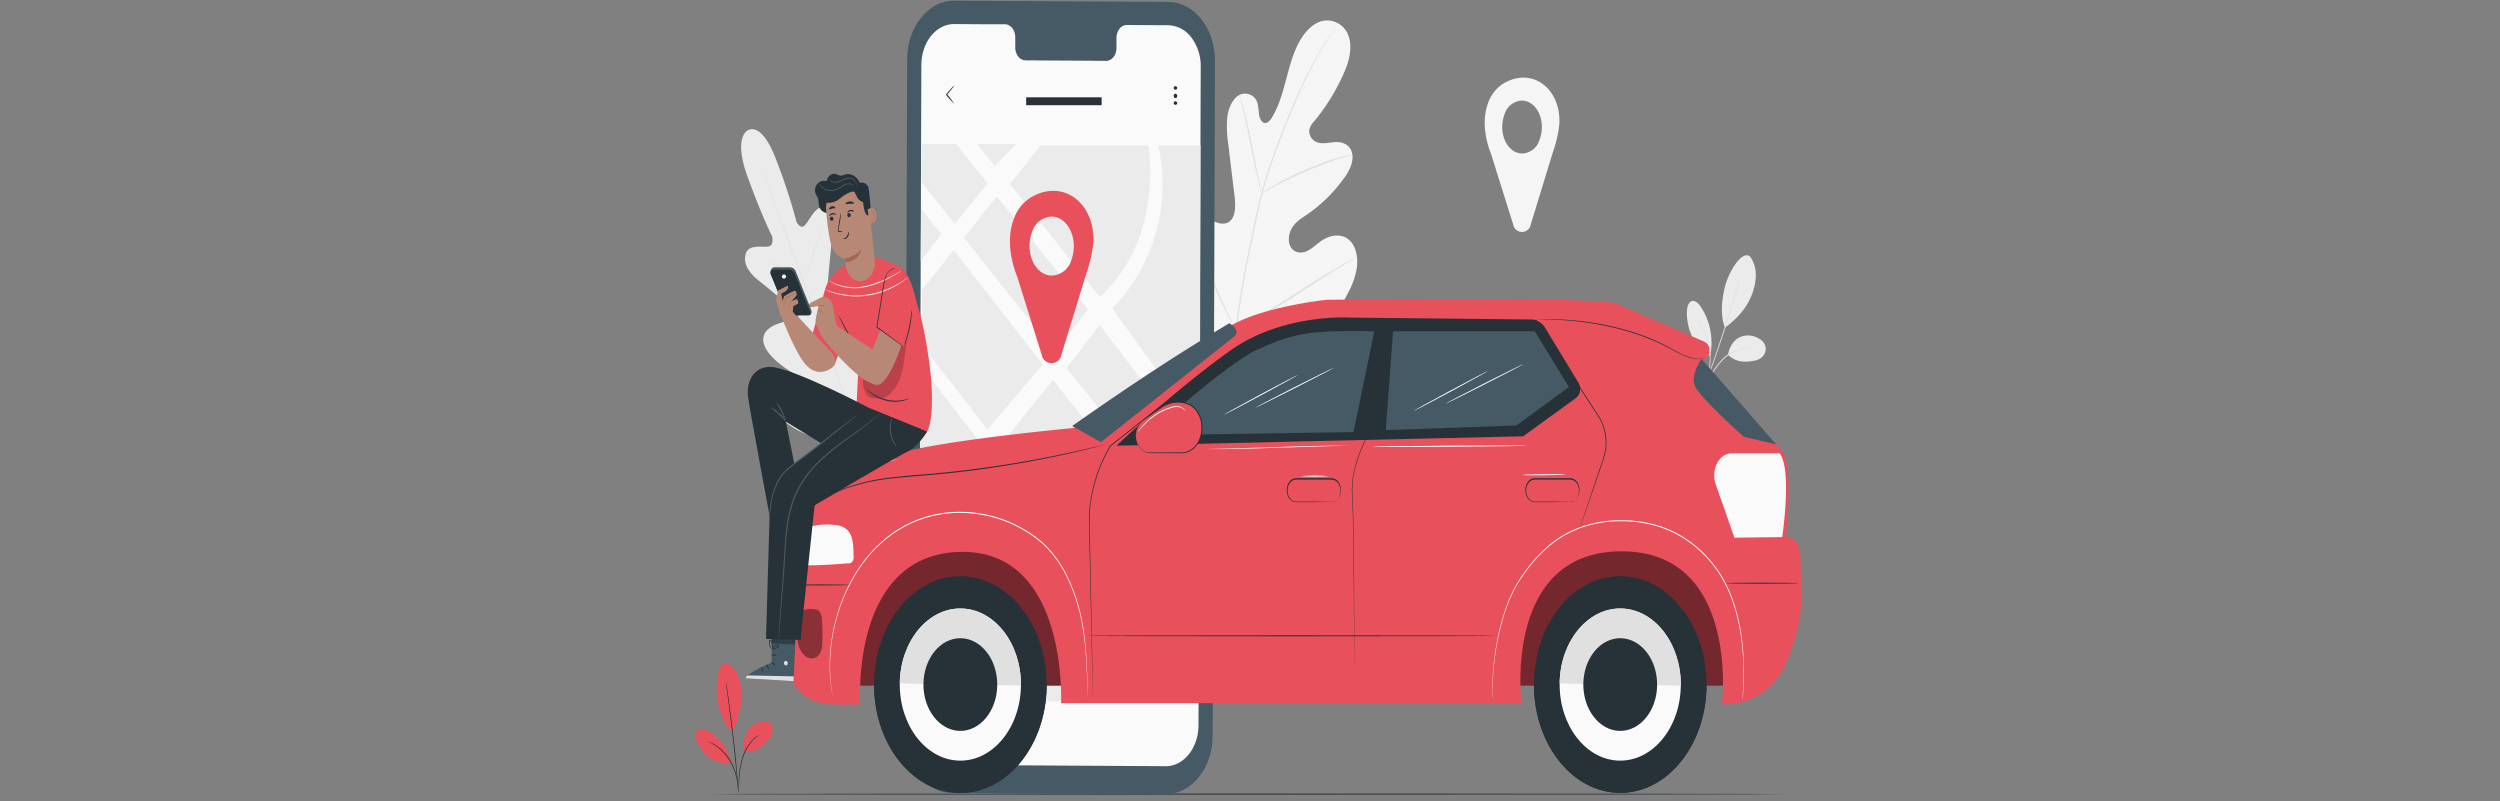 <svg xmlns="http://www.w3.org/2000/svg" xmlns:xlink="http://www.w3.org/1999/xlink" width="1058" height="339" viewBox="0 0 1058 339">
  <rect x="0" y="0" width="1058" height="339" fill="#808080" stroke="none"/>
  <defs>
    <clipPath id="clip-path">
      <rect id="Rectangle_20" data-name="Rectangle 20" width="1058" height="339" transform="translate(0.515 1698.61)" fill="#e9e9e9"/>
    </clipPath>
  </defs>
  <g id="Mask_Group_3" data-name="Mask Group 3" transform="translate(-0.515 -1698.61)" clip-path="url(#clip-path)">
    <g id="Layer_2" data-name="Layer 2" transform="translate(294.973 1698.9)">
      <g id="Background_Complete" data-name="Background Complete" transform="translate(19.183 8.323)">
        <path id="Path_51" data-name="Path 51" d="M800.26,156.321a13.531,13.531,0,0,1,2.376,8.571,24.34,24.34,0,0,1-2.212,8.863c-2.314,5.3-6.662,9.608-10.826,12.651-2.382-6-.915-13.568,0-17.348,1.488-6,7.058-15.625,10.635-12.771" transform="translate(-373.236 -56.347)" fill="#ebebeb"/>
        <path id="Path_52" data-name="Path 52" d="M793.055,212.96c.54-3.5,2.533-6.366,5.222-7.508a8.6,8.6,0,0,1,8.082.857,5.193,5.193,0,0,1,2.56,3.428,4.886,4.886,0,0,1-1.249,4,6.171,6.171,0,0,1-3.3,1.714c-4.1.857-8.116.789-11.318-2.469" transform="translate(-375.369 -71.467)" fill="#ebebeb"/>
        <path id="Path_53" data-name="Path 53" d="M774.282,229.964a7.346,7.346,0,0,1,.505-1.071l1.461-2.854a34.677,34.677,0,0,1,5.761-8.571,15.6,15.6,0,0,1,8.075-4.577,9.108,9.108,0,0,1,2.73-.094,3.422,3.422,0,0,1,.73.129c.164.026.253.069.253.086a14.175,14.175,0,0,0-3.659.18,16.239,16.239,0,0,0-7.9,4.646,35.854,35.854,0,0,0-5.775,8.374c-.648,1.174-1.174,2.134-1.55,2.777A7.044,7.044,0,0,1,774.282,229.964Z" transform="translate(-366.938 -73.909)" fill="#e0e0e0"/>
        <path id="Path_54" data-name="Path 54" d="M789.991,167.88a3.783,3.783,0,0,1-.116.523c-.109.377-.239.857-.4,1.466-.355,1.269-.887,3.1-1.556,5.357-1.365,4.508-3.263,10.705-5.509,17.485s-4.4,12.857-6,17.237c-.8,2.186-1.461,3.951-1.925,5.143-.225.574-.41,1.029-.546,1.389a3.148,3.148,0,0,1-.212.471,3.043,3.043,0,0,1,.143-.506c.13-.369.287-.857.491-1.423.444-1.286,1.065-3.051,1.822-5.22,1.543-4.406,3.652-10.5,5.9-17.279s4.2-12.951,5.6-17.425c.683-2.2,1.256-4,1.659-5.306.191-.591.341-1.071.464-1.44A2.393,2.393,0,0,1,789.991,167.88Z" transform="translate(-366.687 -60.08)" fill="#e0e0e0"/>
        <path id="Path_55" data-name="Path 55" d="M771.316,206.5a27.642,27.642,0,0,0-4.191-20.571c-1-1.389-2.464-2.717-3.864-2.083s-1.863,2.846-1.891,4.723c-.006,8.008,3.822,15.236,9.707,18.325" transform="translate(-361.139 -64.951)" fill="#ebebeb"/>
        <path id="Path_56" data-name="Path 56" d="M769.72,195.017a5.937,5.937,0,0,1,.683.857,10.712,10.712,0,0,1,.682,1.063,16.477,16.477,0,0,1,.846,1.483q.489.915.894,1.894.487,1.117.874,2.3a29.493,29.493,0,0,1,1.358,11.417q-.093,1.262-.307,2.5-.168,1.087-.437,2.143-.21.873-.491,1.714a11.73,11.73,0,0,1-.444,1.26,7.382,7.382,0,0,1-.451,1.029c-.075,0,.56-1.517,1.147-4.088q.241-1.048.389-2.126.2-1.227.273-2.477a30.249,30.249,0,0,0-1.338-11.228q-.367-1.161-.826-2.271-.387-.978-.853-1.9C770.573,196.3,769.665,195.077,769.72,195.017Z" transform="translate(-364.888 -68.447)" fill="#e0e0e0"/>
        <path id="Path_57" data-name="Path 57" d="M37.677,79.093s-6.28,2.571-.191,19.448S47.923,123.92,47.923,123.92s1.044,3.9-1.55,4.346-8.191-1.029-9.5,2.854c-1.365,4.028.881,8.031,5.556,11.7s14.69,12.188,15.591,12.968,1.734,2.571,0,3.257-14.512,1.569-13.8,9.188S59.33,183.344,60.859,184.21s1.9,1.714,1.734,2.82-4.492.857-8.116,1.329-7.775,1.766-7.079,6.1,9.024,13.86,29.953,17.691l9.789.977,5.727-10.088c11.2-22.525,10.8-36.65,8.615-40.122s-5.666-.36-8.28,2.828-5.29,7.457-6.062,6.917-1.072-1.431-.587-3.48,5.188-20.691,1.031-26.279-12.97,6.068-14.5,7.294-2.082-.771-1.973-2.109,1.413-16.465,2.2-23.314-.2-11.58-3.515-12.857c-3.195-1.277-5.932,5.057-7.877,7.251s-3.645-1.329-3.645-1.329a248.224,248.224,0,0,0-8.662-26.425C43.281,74.653,37.554,79.17,37.554,79.17" transform="translate(-34.829 -32.56)" fill="#ebebeb"/>
        <path id="Path_58" data-name="Path 58" d="M94.3,223.026C89.7,210.692,81.8,188.6,74.918,169.662s-13.093-36-17.652-48.41l-5.42-14.614-1.447-4-.375-1.037-.123-.36s.055.111.15.343l.4,1.02,1.522,3.951c1.317,3.428,3.2,8.417,5.5,14.571,4.614,12.334,10.874,29.442,17.748,48.367S89.97,210.529,94.53,222.9" transform="translate(-41.598 -39.535)" fill="#e0e0e0"/>
        <path id="Path_59" data-name="Path 59" d="M52.689,158.066a2.743,2.743,0,0,1,.683.283c.423.2,1.038.514,1.788.909,1.509.789,3.563,1.954,5.809,3.291l5.748,3.428,1.747,1.029a2.986,2.986,0,0,1,.628.411,2.884,2.884,0,0,1-.683-.274c-.43-.206-1.038-.514-1.788-.926-1.5-.814-3.543-2.006-5.789-3.343l-5.768-3.428c-.683-.411-1.276-.746-1.747-1.02a3.079,3.079,0,0,1-.628-.36Z" transform="translate(-42.85 -57.055)" fill="#e0e0e0"/>
        <path id="Path_60" data-name="Path 60" d="M83.727,159.794c-.082,0,1.645-5.468,3.85-12.12s4.1-12,4.137-12-1.645,5.46-3.857,12.111S83.8,159.828,83.727,159.794Z" transform="translate(-56.789 -50.151)" fill="#e0e0e0"/>
        <path id="Path_61" data-name="Path 61" d="M100.966,205.151a4.18,4.18,0,0,1,.43-.737l1.236-1.928c1.038-1.629,2.471-3.883,3.98-6.446s2.812-4.937,3.748-6.668l1.106-2.04a3.37,3.37,0,0,1,.437-.729,5.37,5.37,0,0,1-.334.806c-.239.506-.587,1.234-1.031,2.117-.887,1.766-2.164,4.174-3.679,6.745s-2.976,4.8-4.1,6.386c-.546.8-.99,1.431-1.311,1.851a3.91,3.91,0,0,1-.485.643Z" transform="translate(-64.533 -65.853)" fill="#e0e0e0"/>
        <path id="Path_62" data-name="Path 62" d="M70.408,208.31a2.187,2.187,0,0,1,.683.051l1.809.291c1.529.257,3.631.643,5.946,1.089s4.423.857,5.939,1.209l1.788.4a2.714,2.714,0,0,1,.683.206,2.187,2.187,0,0,1-.683-.051l-1.809-.291c-1.522-.257-3.632-.643-5.946-1.089s-4.417-.857-5.939-1.209l-1.788-.4a2.715,2.715,0,0,1-.683-.206Z" transform="translate(-50.808 -72.543)" fill="#e0e0e0"/>
        <path id="Path_63" data-name="Path 63" d="M80.83,248.1a3.537,3.537,0,0,1,.853.077l2.321.36c1.952.317,4.649.789,7.632,1.329s5.666,1.046,7.618,1.431l2.3.48a3.954,3.954,0,0,1,.84.223,3.052,3.052,0,0,1-.853-.077l-2.321-.36c-1.952-.317-4.655-.78-7.632-1.32s-5.666-1.046-7.618-1.44l-2.3-.471a4.052,4.052,0,0,1-.84-.231Z" transform="translate(-55.489 -84.812)" fill="#e0e0e0"/>
        <path id="Path_64" data-name="Path 64" d="M119.082,242.651a5.929,5.929,0,0,1,.519-.951l1.495-2.511c1.263-2.126,3-5.066,4.84-8.383s3.454-6.368,4.608-8.571l1.365-2.631a8.251,8.251,0,0,1,.526-.943,6.238,6.238,0,0,1-.423,1.02c-.294.651-.73,1.569-1.29,2.7-1.106,2.263-2.683,5.34-4.533,8.665s-3.611,6.24-4.922,8.323c-.683,1.046-1.195,1.877-1.57,2.443a6.263,6.263,0,0,1-.614.84Z" transform="translate(-72.669 -75.736)" fill="#e0e0e0"/>
        <path id="Path_65" data-name="Path 65" d="M386.74,159.979c-17.489-11.048-24.069-36.256-26.117-59.621-.341-3.9-1.154-7.928-.075-11.605s4.239-6.617,7.195-5.486c2.451.943,3.836,4.114,5.461,6.651a19.073,19.073,0,0,0,8.253,7.38c2.116.926,4.642,1.269,6.43-.437,2.451-2.323,2.232-7.011,1.768-10.868q-1.338-10.774-2.608-21.556a45.553,45.553,0,0,1-.4-11.631c.532-3.831,2.253-7.628,5.058-9.188a5.422,5.422,0,0,1,7.72,3.566,44.005,44.005,0,0,1,.642,4.791c.266,1.586,1.072,3.257,2.335,3.48s2.382-1.089,3.167-2.383c2.73-4.474,4.3-9.883,5.741-15.24s2.8-10.825,5.188-15.6,5.987-8.863,10.348-9.951a9.608,9.608,0,0,1,11.188,6.668c1.734,5.22-.15,11.22-2.389,16.131a87.441,87.441,0,0,1-12.287,19.714,7.66,7.66,0,0,0-2.048,3.66,5.1,5.1,0,0,0,3.986,5.374c2.4.549,4.853-.206,7.29-.283s5.188.771,6.423,3.428c1.713,3.711-.437,8.331-2.73,11.5a63.745,63.745,0,0,1-15.946,15.771c-2.143,1.449-4.416,2.794-6.014,5.143s-2.294,6-.881,8.511,4.348,2.88,6.649,1.9,4.239-2.983,6.376-4.466c3.993-2.768,9.488-3.428,12.724.7,2.123,2.691,2.765,6.857,2.28,10.611a32.564,32.564,0,0,1-3.563,10.388c-5.618,11.2-13.366,20.8-22.676,26.853s-18.253,8.845-28.506,6.137" transform="translate(-180.876 -12.032)" fill="#f5f5f5"/>
        <path id="Path_66" data-name="Path 66" d="M414.161,145.635q2.438-19.835,6.669-39.222l2.164-10.174c.717-3.334,1.427-6.643,2.28-9.823q2.473-9.154,5.741-17.922c2.048-5.6,4.144-10.808,6.144-15.66s3.939-9.334,5.836-13.32a144.117,144.117,0,0,1,10.089-18c1.317-1.988,2.382-3.5,3.113-4.508l.812-1.063a3.485,3.485,0,0,1,.294-.369,2.211,2.211,0,0,1-.253.42l-.8,1.183c-.683,1.046-1.734,2.571-3.024,4.594a153.412,153.412,0,0,0-9.871,18.008c-1.877,3.986-3.782,8.468-5.768,13.328s-4.055,10.08-6.082,15.668q-3.236,8.73-5.686,17.871c-.894,3.163-1.577,6.437-2.3,9.788L421.362,106.6q-4.209,19.313-6.676,39.127" transform="translate(-205.197 -13.125)" fill="#e0e0e0"/>
        <path id="Path_67" data-name="Path 67" d="M426.941,99.351a10.776,10.776,0,0,1-.485-1.594c-.28-1.037-.683-2.571-1.092-4.44-.874-3.763-1.946-9.017-3.106-14.811s-2.294-11.014-3.208-14.751c-.457-1.869-.84-3.377-1.113-4.414a9.563,9.563,0,0,1-.369-1.646,8.358,8.358,0,0,1,.573,1.551c.341,1.011.785,2.494,1.29,4.354,1.024,3.711,2.212,8.931,3.379,14.734s2.15,10.894,2.963,14.88c.369,1.783.683,3.291.922,4.491a9.223,9.223,0,0,1,.246,1.646Z" transform="translate(-206.728 -26.11)" fill="#e0e0e0"/>
        <path id="Path_68" data-name="Path 68" d="M473.04,94.175a7.869,7.869,0,0,1-1.55.523c-1,.291-2.457.711-4.232,1.3-3.563,1.149-8.444,2.957-13.755,5.237s-10.048,4.628-13.434,6.446c-1.7.857-3.058,1.654-4,2.177a7.963,7.963,0,0,1-1.488.763,8.111,8.111,0,0,1,1.365-1.011c.915-.609,2.253-1.449,3.932-2.4a134.317,134.317,0,0,1,13.413-6.66A121.58,121.58,0,0,1,467.136,95.5c1.8-.531,3.263-.857,4.28-1.089a6.462,6.462,0,0,1,1.625-.24Z" transform="translate(-214.369 -37.357)" fill="#e0e0e0"/>
        <path id="Path_69" data-name="Path 69" d="M392.682,175.508a3.326,3.326,0,0,1-.341-.557l-.881-1.714c-.764-1.457-1.816-3.6-3.1-6.274-2.56-5.34-5.911-12.857-9.522-21.205s-6.908-15.9-9.379-21.3c-1.2-2.623-2.2-4.783-2.935-6.386-.321-.694-.58-1.269-.792-1.714a3.287,3.287,0,0,1-.246-.634,4.83,4.83,0,0,1,.341.557l.881,1.714c.765,1.457,1.823,3.6,3.1,6.266,2.567,5.34,5.918,12.857,9.557,21.214s6.9,15.9,9.372,21.3l2.935,6.386.8,1.714A2.807,2.807,0,0,1,392.682,175.508Z" transform="translate(-183.337 -44.001)" fill="#e0e0e0"/>
        <path id="Path_70" data-name="Path 70" d="M464.907,157.644a4.507,4.507,0,0,1-.485.369l-1.454.917-5.359,3.308c-4.526,2.794-10.744,6.745-17.6,11.143s-13.12,8.263-17.693,10.937c-2.287,1.346-4.143,2.4-5.461,3.1l-1.495.8a1.782,1.782,0,0,1-.539.231,2.26,2.26,0,0,1,.491-.369l1.454-.917,5.359-3.308c4.526-2.794,10.737-6.745,17.6-11.143s13.113-8.263,17.686-10.937c2.287-1.346,4.143-2.4,5.461-3.1l1.5-.8A1.789,1.789,0,0,1,464.907,157.644Z" transform="translate(-205.492 -56.925)" fill="#e0e0e0"/>
        <path id="Path_71" data-name="Path 71" d="M637.71,65.356c0-13.98-11.7-22.842-23.632-15.831a15.539,15.539,0,0,0-6.273,7.551c-3,7.3-1.679,15.642,1.044,22.559l9.284,29.553a3.771,3.771,0,0,0,7.454,0l9.092-29.742C637.847,70.4,637.71,65.356,637.71,65.356ZM626.488,77.528c-8.021,5.854-16.144-4.971-11.748-15.651a7.864,7.864,0,0,1,2.546-3.428c8.021-5.854,16.151,4.971,11.748,15.651A7.865,7.865,0,0,1,626.488,77.528Z" transform="translate(-291.398 -22.835)" fill="#f5f5f5"/>
      </g>
      <g id="Floor" transform="translate(4.905 335.561)">
        <path id="Path_72" data-name="Path 72" d="M466.26,485.349c0,.12-102.392.223-228.675.223s-228.675-.1-228.675-.223,102.392-.223,228.675-.223S466.26,485.221,466.26,485.349Z" transform="translate(-8.909 -485.127)" fill="#263238"/>
      </g>
      <g id="Device" transform="translate(88.491)">
        <path id="Path_73" data-name="Path 73" d="M271.049,335.784l-90.733-.531c-10.9-.085-19.7-11.225-19.673-24.916l.962-285.625C161.67,11.01,170.551-.043,181.463,0L272.2.523c10.906.085,19.7,11.23,19.673,24.925l-.962,285.625c-.064,13.7-8.946,24.753-19.857,24.711Z" transform="translate(-160.643 0)" fill="#455a64"/>
        <path id="Path_74" data-name="Path 74" d="M276.98,14.8l-17.591-.1a4.006,4.006,0,0,0-3.065,1.674,6.3,6.3,0,0,0-1.222,3.906v4c.046,3.03-1.874,5.532-4.287,5.588l-34.288-.206a4.024,4.024,0,0,1-3.058-1.707,6.324,6.324,0,0,1-1.2-3.925v-4c.061-3.028-1.841-5.547-4.253-5.631h-6.191L186.438,14.3c-7.648-.047-13.878,7.7-13.912,17.305L171.585,310.4c-.03,9.593,6.135,17.4,13.775,17.451l90.555.523c7.646.043,13.871-7.705,13.9-17.305l.942-278.786a19.9,19.9,0,0,0-4-12.33A12.629,12.629,0,0,0,276.98,14.8Z" transform="translate(-165.557 -4.408)" fill="#fafafa"/>
        <path id="Path_75" data-name="Path 75" d="M173.084,87.645h14.84l13.243,16.628-13.761,17.288-14.164-17.777Z" transform="translate(-166.231 -27.021)" fill="#ebebeb"/>
        <path id="Path_76" data-name="Path 76" d="M223.492,96.979l-7.434-9.334h16.731Z" transform="translate(-185.531 -27.021)" fill="#ebebeb"/>
        <path id="Path_77" data-name="Path 77" d="M241.361,104.866l13.031-16.354h45.53s6.969,39.085-20.478,64.172Z" transform="translate(-196.896 -27.288)" fill="#ebebeb"/>
        <path id="Path_78" data-name="Path 78" d="M219.873,119.7l-13.939,17.511,38.574,48.436,13.939-18.094Z" transform="translate(-180.985 -36.904)" fill="#ebebeb"/>
        <path id="Path_79" data-name="Path 79" d="M172.787,149.487l8.731-11.383-8.567-10.757Z" transform="translate(-166.097 -39.261)" fill="#ebebeb"/>
        <path id="Path_80" data-name="Path 80" d="M187.186,152.6l-13.42,16.851v23.416l27.707,35.6,23.475-27.428Z" transform="translate(-166.537 -47.047)" fill="#ebebeb"/>
        <path id="Path_81" data-name="Path 81" d="M319.948,157.559S348.7,131.091,339.4,88.475H357.28l-.218,120.3Z" transform="translate(-232.192 -27.277)" fill="#ebebeb"/>
        <path id="Path_82" data-name="Path 82" d="M298.835,198.425l-13.9,18.231,42.629,53.518L340.6,252.826Z" transform="translate(-216.464 -61.175)" fill="#ebebeb"/>
        <path id="Path_83" data-name="Path 83" d="M256.575,231.993l-21.844,27.239,43.694,54.487,21.81-26.476Z" transform="translate(-193.918 -71.524)" fill="#ebebeb"/>
        <path id="Path_84" data-name="Path 84" d="M253.6,409.923,287,366.441l31.776,40.67Z" transform="translate(-202.395 -112.974)" fill="#ebebeb"/>
        <path id="Path_85" data-name="Path 85" d="M323.69,339.048,358.5,295.772c0,1.92-.3,89.757-.3,89.757Z" transform="translate(-233.872 -91.187)" fill="#ebebeb"/>
        <path id="Path_86" data-name="Path 86" d="M239.273,323.182l19.734,24.779L220.05,398.454l-18.007-27.119Z" transform="translate(-179.237 -99.638)" fill="#ebebeb"/>
        <path id="Path_87" data-name="Path 87" d="M172.836,344.02c1.864-.24,49.585-56.347,49.585-56.347l-49.585-64.515Z" transform="translate(-166.119 -68.8)" fill="#ebebeb"/>
        <path id="Path_88" data-name="Path 88" d="M171.585,410.67l11.488-12.78,15.912,23.6h-27.4v-9.025" transform="translate(-165.557 -122.67)" fill="#ebebeb"/>
        <path id="Path_89" data-name="Path 89" d="M195.791,59.643a32.272,32.272,0,0,1-3.413-3.728h0v-.326h0l.041-.051.082-.1.171-.2L193,54.86l.621-.72,1.072-1.2a4.961,4.961,0,0,1,1.051-1.02,6.188,6.188,0,0,1-.805,1.209L193.914,54.4l-.608.737-.328.386-.164.2-.082.1-.048.051h0v-.326h0a34.261,34.261,0,0,1,3.106,4.1Z" transform="translate(-174.896 -16.007)" fill="#263238"/>
        <path id="Path_90" data-name="Path 90" d="M368.647,53.218a.756.756,0,1,1-.737-.926.848.848,0,0,1,.737.926Z" transform="translate(-253.401 -16.122)" fill="#263238"/>
        <path id="Path_91" data-name="Path 91" d="M368.429,57.178a1.11,1.11,0,0,1,0,1.322.643.643,0,0,1-1.053,0,1.11,1.11,0,0,1,0-1.322A.647.647,0,0,1,368.429,57.178Z" transform="translate(-253.395 -17.545)" fill="#263238"/>
        <path id="Path_92" data-name="Path 92" d="M368.647,62.462a.756.756,0,1,1-.737-.926.848.848,0,0,1,.737.926Z" transform="translate(-253.401 -18.972)" fill="#263238"/>
        <rect id="Rectangle_21" data-name="Rectangle 21" width="31.933" height="3.343" transform="translate(51.326 40.893)" fill="#263238"/>
        <path id="Path_93" data-name="Path 93" d="M276.688,136.769c0-15.617-13.072-25.516-26.4-17.682a17.3,17.3,0,0,0-7.01,8.434c-3.358,8.151-1.877,17.468,1.167,25.2l10.369,33.008a4.214,4.214,0,0,0,8.328-.051l10.164-33.17C276.831,142.4,276.688,136.769,276.688,136.769Zm-12.519,13.594c-8.963,6.54-18.041-5.554-13.127-17.485a8.9,8.9,0,0,1,2.84-3.788c8.963-6.54,18.041,5.554,13.127,17.485a8.9,8.9,0,0,1-2.84,3.788Z" transform="translate(-196.897 -35.869)" fill="#e8505b"/>
      </g>
      <g id="Car" transform="translate(37.338 126.443)">
        <rect id="Rectangle_22" data-name="Rectangle 22" width="378.727" height="69.778" transform="translate(23.733 93.656)" fill="#e8505b"/>
        <g id="Group_4" data-name="Group 4" transform="translate(23.733 93.656)" opacity="0.5">
          <rect id="Rectangle_23" data-name="Rectangle 23" width="378.727" height="69.778"/>
        </g>
        <path id="Path_193" data-name="Path 193" d="M37.193,0C57.385-.341,73.474,19.89,73.129,45.192S56.134,91.286,35.942,91.631-.34,71.745.005,46.443,17,.35,37.193,0Z" transform="translate(35.06 119.707) rotate(-3.85)" fill="#263238"/>
        <path id="Path_94" data-name="Path 94" d="M136.972,417.283v.12c-.29,25.325,15.825,46.151,35.994,46.516s36.755-19.87,37.045-45.2v-.12Z" transform="translate(-98.857 -255.092)" fill="#263238"/>
        <path id="Path_95" data-name="Path 95" d="M156.713,403.6c-.21,17.779,11.1,32.405,25.259,32.666s25.806-13.941,26.013-31.72-11.105-32.4-25.265-32.66S156.922,385.831,156.713,403.6Z" transform="translate(-107.724 -241.097)" fill="#fafafa"/>
        <path id="Path_96" data-name="Path 96" d="M182.723,371.867c-14.155-.258-25.8,13.939-26.008,31.713l51.271.926c.2-17.771-11.111-32.38-25.263-32.639Z" transform="translate(-107.726 -241.089)" fill="#e0e0e0"/>
        <path id="Path_97" data-name="Path 97" d="M174.9,409.386c-.124,10.83,6.769,19.735,15.394,19.89s15.717-8.5,15.839-19.331-6.771-19.734-15.4-19.887S175.028,398.558,174.9,409.386Z" transform="translate(-115.895 -246.698)" fill="#263238"/>
        <path id="Path_194" data-name="Path 194" d="M37.095,0C57.281-.295,73.4,19.98,73.106,45.288S56.2,91.354,36.015,91.652-.294,71.675,0,46.367,16.908.3,37.095,0Z" transform="translate(314.745 119.297) rotate(-3.32)" fill="#263238"/>
        <path id="Path_98" data-name="Path 98" d="M643.908,417.283v.12c-.29,25.325,15.825,46.151,35.994,46.516s36.755-19.87,37.045-45.2v-.12Z" transform="translate(-326.536 -255.092)" fill="#263238"/>
        <path id="Path_99" data-name="Path 99" d="M663.648,403.6c-.21,17.779,11.1,32.405,25.259,32.666s25.807-13.941,26.013-31.72-11.105-32.4-25.265-32.66S663.858,385.831,663.648,403.6Z" transform="translate(-335.403 -241.097)" fill="#fafafa"/>
        <path id="Path_100" data-name="Path 100" d="M689.658,371.867c-14.155-.258-25.8,13.939-26.007,31.713l51.271.926c.2-17.771-11.111-32.38-25.264-32.639Z" transform="translate(-335.405 -241.089)" fill="#e0e0e0"/>
        <path id="Path_101" data-name="Path 101" d="M681.84,409.386c-.124,10.83,6.769,19.735,15.394,19.89s15.717-8.5,15.839-19.331-6.771-19.734-15.4-19.887S681.967,398.56,681.84,409.386Z" transform="translate(-343.574 -246.698)" fill="#263238"/>
        <path id="Path_102" data-name="Path 102" d="M190.278,237.209s-53.776,4.98-73.722,10.594c-14.035,3.977-41.121,10.774-40.793,32.176l2.15,15.334s-10.055,5.768-10.055,20.468-2.451,37.516,21,38.425c3.864.154,11.208,0,11.208,0s-4.505-62.715,41.387-64.549c46.677-1.869,43.578,63.975,43.578,63.975H379.873s-8-64.138,42.254-64.241,42.609,64.661,42.609,64.661,18.485,2.006,27.093-17.5,6.362-33.428,6.362-33.428l-.287-12.334c-.112-4.184-2.778-7.55-6.109-7.714h0s3.358-31.053-1.8-36.427-33.393-37.79-33.393-37.79l1.365-1.063a4.4,4.4,0,0,0,1.452-3.836,3.892,3.892,0,0,0-2.135-3.295c-10.724-4.628-31.926-13.782-36.909-15.977a7.656,7.656,0,0,0-2.314-.609c-2.976-.291-11.4-.96-26.854-1.166-18.84-.249-93.613,0-93.613,0s-25.734,2.657-40.069,10.585C242.463,201.836,190.278,237.209,190.278,237.209Z" transform="translate(-67.785 -182.801)" fill="#e8505b"/>
        <g id="Group_5" data-name="Group 5" transform="translate(5.513 130.979)" opacity="0.4">
          <path id="Path_103" data-name="Path 103" d="M85.992,372.464c-1.952-.5-4.942-.549-6.43,1.114C78.456,374.812,78.2,376.8,78,378.644a26.993,26.993,0,0,0,.137,7.6,9.451,9.451,0,0,0,3.413,6.06,4.028,4.028,0,0,0,5.611-.857c1.27-1.714,1.413-4.286,1.365-6.583a66.729,66.729,0,0,0-.321-9.36,5.216,5.216,0,0,0-.683-1.886,2.034,2.034,0,0,0-1.556-1.174" transform="translate(-77.793 -372.159)"/>
        </g>
        <path id="Path_104" data-name="Path 104" d="M84.417,337.759c5.707,0,11.243-.394,16.942-.857a1.824,1.824,0,0,0,1.884-.811,3.072,3.072,0,0,0,.444-2.437c0-3.84-.123-8.2-2.444-10.705a8.056,8.056,0,0,0-5.222-2.229,27.33,27.33,0,0,0-13.755,1.714Z" transform="translate(-74.289 -225.247)" fill="#fafafa"/>
        <path id="Path_105" data-name="Path 105" d="M212.211,391.725a5.8,5.8,0,0,0-.048-.609c-.048-.4-.055-1.02-.1-1.8-.068-1.594-.171-3.926-.3-6.917s-.294-6.677-.635-10.928a106.543,106.543,0,0,0-2.048-14.254,74.7,74.7,0,0,0-5.461-16.079A48.562,48.562,0,0,0,193,326.259a53.476,53.476,0,0,0-34.677-13.071A48.848,48.848,0,0,0,123.9,326.8a59.168,59.168,0,0,0-11.181,14.314,74.9,74.9,0,0,0-6.539,15.428,76,76,0,0,0-2.765,14.031,73.831,73.831,0,0,0-.334,10.92,67.466,67.466,0,0,0,.683,6.857c.109.771.2,1.363.253,1.774s.075.609.075.609-.041-.206-.109-.6-.164-1-.287-1.766a61.955,61.955,0,0,1-.737-6.857,72.553,72.553,0,0,1,.273-10.963,76.682,76.682,0,0,1,2.73-14.108,75.321,75.321,0,0,1,6.539-15.557,59.261,59.261,0,0,1,11.222-14.434,49.025,49.025,0,0,1,34.629-13.714,53.491,53.491,0,0,1,34.861,13.191,48.757,48.757,0,0,1,10.669,15.025,74.833,74.833,0,0,1,5.461,16.182,106.2,106.2,0,0,1,1.966,14.314c.328,4.286.464,7.937.573,10.945s.184,5.323.239,6.917c0,.789.041,1.38.055,1.8S212.211,391.725,212.211,391.725Z" transform="translate(-83.541 -222.857)" fill="#fff"/>
        <path id="Path_106" data-name="Path 106" d="M303.728,356.428v-.514l-.041-1.526c0-1.346-.082-3.334-.15-5.923-.116-5.194-.287-12.805-.505-22.474s-.471-21.428-.765-34.885q-.1-5.057-.225-10.423a44.324,44.324,0,0,1,.191-5.443c.1-.909.2-1.834.307-2.76s.3-1.834.457-2.76a64.97,64.97,0,0,1,8.034-21.428h0L344.774,221.6l9.106-7.208a69.5,69.5,0,0,1,9.645-6.754,87.93,87.93,0,0,1,10.492-5.314c1.788-.789,3.625-1.44,5.461-2.126a49.591,49.591,0,0,1,5.6-1.714,102.8,102.8,0,0,1,21.748-3.429,162.5,162.5,0,0,1,21.052.094h.2l-.041.249c-3.236,18.145-6.28,35.245-9.072,50.93h0a63.055,63.055,0,0,0-4.062,10.937,36.764,36.764,0,0,0-1.365,11.323c.232,3.763.314,7.44.389,11.014s.109,7.046.164,10.405c.157,13.457.2,25.2.225,34.868s0,17.262,0,22.456v0c0-5.194-.061-12.788-.1-22.456s-.123-21.428-.3-34.859q-.1-5.04-.178-10.405c-.082-3.574-.171-7.243-.41-11a37.359,37.359,0,0,1,1.365-11.468,62.89,62.89,0,0,1,4.1-11.023v.06c2.778-15.685,5.816-32.793,9.031-50.938l.157.266a163.427,163.427,0,0,0-21.011-.077,103.251,103.251,0,0,0-21.687,3.428c-1.884.48-3.734,1.14-5.584,1.714a52.719,52.719,0,0,0-5.461,2.117,88.344,88.344,0,0,0-10.437,5.228,69.2,69.2,0,0,0-9.714,6.814l-9.12,7.2L311.21,248.611h.034A58.778,58.778,0,0,0,306.3,258.9a65.353,65.353,0,0,0-3.031,10.9c-1.536,7.345-.758,14.571-.751,21.308.266,13.457.5,25.2.683,34.876s.328,17.279.423,22.482c.048,2.571.082,4.577.1,5.923v2.04Z" transform="translate(-172.99 -186.489)" fill="#263238"/>
        <path id="Path_107" data-name="Path 107" d="M530.071,196.76h1.256l3.625-.111,13.441-.334,45.319-1.037h.089l.055.077,6.348,9.763,18.13,27.916,2.048,3.18a20.471,20.471,0,0,1,3.058,10.843,21.675,21.675,0,0,1-1.1,7l-2.048,6c-2.642,7.714-4.778,13.885-6.266,18.205-.744,2.126-1.324,3.788-1.72,4.937l-.457,1.277c-.1.291-.164.429-.164.429s.041-.154.13-.446.246-.737.423-1.294c.389-1.157.942-2.828,1.659-4.971,1.461-4.286,3.563-10.568,6.144-18.257,1.174-3.883,3.242-7.954,3.1-12.925a21.262,21.262,0,0,0-1.365-7.294,19.1,19.1,0,0,0-1.665-3.334l-2.048-3.171c-5.584-8.571-11.714-18-18.151-27.891l-6.335-9.694.136.077-45.312.857-13.447.206h-4.881Z" transform="translate(-275.41 -186.647)" fill="#263238"/>
        <path id="Path_108" data-name="Path 108" d="M473.041,302.281a2.134,2.134,0,0,0,.539-.1,3.385,3.385,0,0,0,1.44-.711,4.671,4.671,0,0,0,1.454-2.391,6.384,6.384,0,0,0,.191-1.886,5.7,5.7,0,0,0-.423-2.04,3.627,3.627,0,0,0-3.147-2.4H457.949c-1.814,0-3.338,1.714-3.543,3.977a6.081,6.081,0,0,0,.437,3.026,4.028,4.028,0,0,0,1.741,1.954,4.5,4.5,0,0,0,2.273.343H465.1l5.809.069h1.577a2.8,2.8,0,0,1,.553.043,2.141,2.141,0,0,1-.553,0l-1.577.043-5.809.069h-7.427a3.921,3.921,0,0,1-3.133-2.469,6.707,6.707,0,0,1-.485-3.283c.222-2.489,1.9-4.374,3.891-4.38H473.1a3.9,3.9,0,0,1,3.359,2.623,6.031,6.031,0,0,1,.43,2.186,6.773,6.773,0,0,1-.225,1.971,4.7,4.7,0,0,1-1.57,2.451,3.26,3.26,0,0,1-1.5.66A1.868,1.868,0,0,1,473.041,302.281Z" transform="translate(-241.255 -216.511)" fill="#263238"/>
        <path id="Path_109" data-name="Path 109" d="M656.348,302.281a2.133,2.133,0,0,0,.539-.1,3.385,3.385,0,0,0,1.44-.711,4.672,4.672,0,0,0,1.454-2.391,6.383,6.383,0,0,0,.191-1.886,5.7,5.7,0,0,0-.423-2.04,3.627,3.627,0,0,0-3.147-2.4H641.256c-1.814,0-3.338,1.714-3.543,3.977a6.081,6.081,0,0,0,.437,3.026,4.029,4.029,0,0,0,1.741,1.954,4.5,4.5,0,0,0,2.273.343h6.246l5.809.069H655.8a2.8,2.8,0,0,1,.553.043,2.139,2.139,0,0,1-.553,0l-1.577.043-5.809.069h-7.427a3.921,3.921,0,0,1-3.133-2.469,6.707,6.707,0,0,1-.485-3.283c.222-2.489,1.9-4.374,3.891-4.38H656.41a3.9,3.9,0,0,1,3.358,2.623,6.027,6.027,0,0,1,.43,2.186,6.762,6.762,0,0,1-.225,1.971,4.7,4.7,0,0,1-1.57,2.451,3.26,3.26,0,0,1-1.5.66A1.869,1.869,0,0,1,656.348,302.281Z" transform="translate(-323.584 -216.511)" fill="#263238"/>
        <path id="Path_110" data-name="Path 110" d="M810.048,276.888H789.843c-2.768,0-5.307,1.928-6.594,5.005h0a11.553,11.553,0,0,0-.225,8.134l7.925,22.594,20.226-.249S815.482,283.727,810.048,276.888Z" transform="translate(-388.735 -211.808)" fill="#fafafa"/>
        <path id="Path_111" data-name="Path 111" d="M323.195,248.066l104.255-2.409,67.852-1.569,22.376-16.217a4.456,4.456,0,0,0,1.667-2.918,5.258,5.258,0,0,0-.636-3.5l-13.932-22.979a7.341,7.341,0,0,0-6.1-3.831l-75.893-.78s-28.574-2.083-51.087,13.714C347.994,224.306,323.195,248.066,323.195,248.066Z" transform="translate(-182.497 -186.183)" fill="#263238"/>
        <path id="Path_112" data-name="Path 112" d="M355.684,197.334s5.222,2.991,1.823,5.768-56.22,44.57-56.22,44.57l-12.144-6.84C310.652,225.739,332.373,211.125,355.684,197.334Z" transform="translate(-167.203 -187.281)" fill="#455a64"/>
        <path id="Path_113" data-name="Path 113" d="M210.92,271.646s-.109.043-.328.1l-.962.257-3.707.969c-3.222.806-7.891,1.928-13.652,3.18a453.315,453.315,0,0,1-45.523,7.363c-4.471.489-8.833.857-13.052,1.234s-8.287.669-12.151,1.114a86,86,0,0,0-20.28,4.363,51.658,51.658,0,0,0-12.785,6.694c-1.454.96-2.485,1.9-3.222,2.469l-.833.669-.287.214a3.125,3.125,0,0,1,.266-.257l.812-.694a37.933,37.933,0,0,1,3.195-2.571,50.715,50.715,0,0,1,12.785-6.857,85.279,85.279,0,0,1,20.315-4.466c3.87-.454,7.946-.789,12.157-1.14s8.58-.754,13.045-1.243c17.857-1.937,33.933-4.808,45.517-7.225,5.8-1.209,10.464-2.288,13.7-3.043l3.713-.857.969-.223A2.346,2.346,0,0,1,210.92,271.646Z" transform="translate(-75.13 -210.192)" fill="#263238"/>
        <path id="Path_114" data-name="Path 114" d="M821.95,356.292c0,.12-6.949.223-15.516.223s-15.522-.1-15.522-.223,6.949-.223,15.522-.223S821.95,356.172,821.95,356.292Z" transform="translate(-392.561 -236.22)" fill="#263238"/>
        <path id="Path_115" data-name="Path 115" d="M473.643,388.485c0,.12-39.223.223-87.6.223s-87.606-.1-87.606-.223,39.216-.223,87.606-.223S473.643,388.357,473.643,388.485Z" transform="translate(-171.377 -246.145)" fill="#263238"/>
        <path id="Path_116" data-name="Path 116" d="M97.733,357.358c0,.12-5.55.223-12.389.223s-12.383-.1-12.383-.223,5.543-.223,12.383-.223S97.733,357.238,97.733,357.358Z" transform="translate(-70.11 -236.548)" fill="#263238"/>
        <path id="Path_117" data-name="Path 117" d="M769.945,219.181s-4.655,6.548-2.826,11.348,20.745,21.608,20.745,21.608l13.727,3.24Z" transform="translate(-381.684 -194.017)" fill="#455a64"/>
        <path id="Path_118" data-name="Path 118" d="M533.156,202.254l-3.085,41.853,55.237-1.98,22.26-16.242-14.41-23.631Z" transform="translate(-275.41 -188.798)" fill="#455a64"/>
        <path id="Path_119" data-name="Path 119" d="M346.962,246.2s33.325-30.222,46.472-36.222c12.69-5.8,19.3-7.251,31.223-7.714,11.393-.4,18.335,0,18.335,0l-8.819,42.607Z" transform="translate(-193.171 -188.745)" fill="#455a64"/>
        <path id="Path_120" data-name="Path 120" d="M338.089,259.758h0a7.805,7.805,0,0,1,2.976-6.386l7.659-5.4a12.323,12.323,0,0,1,7.147-2.348h0a11.915,11.915,0,0,1,4.546.909c3.264,1.419,5.486,5.23,5.577,9.565h0a12.222,12.222,0,0,1-2.35,7.752,7.713,7.713,0,0,1-6.08,3.244H343.912c-3.221-.009-5.826-3.293-5.823-7.337Z" transform="translate(-189.186 -202.169)" fill="#e8505b"/>
        <path id="Path_121" data-name="Path 121" d="M338.089,259.647a7.243,7.243,0,0,0,.089.934,8.658,8.658,0,0,0,.683,2.511,6.934,6.934,0,0,0,2.348,2.9,4.98,4.98,0,0,0,1.966.78c.724.1,1.529,0,2.355.051l11.68-.043a7.26,7.26,0,0,0,3.249-.669,9.635,9.635,0,0,0,4.84-6,13.193,13.193,0,0,0,.505-4.534,11.2,11.2,0,0,0-3.447-7.714,7.945,7.945,0,0,0-3.161-1.671,11.409,11.409,0,0,0-3.3-.489,11.919,11.919,0,0,0-5.993,1.611c-.881.489-1.686,1.114-2.485,1.654l-2.28,1.594-3.925,2.734a6.682,6.682,0,0,0-2.328,2.914,8.791,8.791,0,0,0-.683,2.511c-.068.609-.061.926-.082.926a5.684,5.684,0,0,1,0-.934,8.344,8.344,0,0,1,.628-2.571,6.921,6.921,0,0,1,2.369-3.043l3.9-2.786,2.266-1.62c.792-.549,1.6-1.183,2.5-1.714a12.229,12.229,0,0,1,6.144-1.714,11.644,11.644,0,0,1,3.413.489,8.327,8.327,0,0,1,3.29,1.714,11.711,11.711,0,0,1,3.6,8,13.645,13.645,0,0,1-.532,4.731,9.963,9.963,0,0,1-5.051,6.257,7.377,7.377,0,0,1-3.365.686l-11.68-.051a18,18,0,0,1-2.382-.086,5.131,5.131,0,0,1-2.048-.857,7.188,7.188,0,0,1-2.375-3.043,8.557,8.557,0,0,1-.621-2.571A6.987,6.987,0,0,1,338.089,259.647Z" transform="translate(-189.186 -202.058)" fill="#263238"/>
        <path id="Path_122" data-name="Path 122" d="M717.911,393.71v-.6c0-.394.048-.986.089-1.714s.109-1.714.15-2.828.068-2.409.109-3.866,0-3.068,0-4.843-.1-3.694-.294-5.743a91.567,91.567,0,0,0-2-13.834,72.105,72.105,0,0,0-2.171-7.671,56.548,56.548,0,0,0-3.3-7.791,49.9,49.9,0,0,0-10.676-13.988,47.259,47.259,0,0,0-15.3-9.471,51.648,51.648,0,0,0-18.2-3.043,48.444,48.444,0,0,0-18.157,3.317,45.476,45.476,0,0,0-8.068,4.208,46.835,46.835,0,0,0-7.017,5.751,68.78,68.78,0,0,0-10.813,13.92,59.79,59.79,0,0,0-3.591,7.577q-1.4,3.679-2.471,7.534a109.845,109.845,0,0,0-3.939,24.051c-.109,2.906-.1,5.143-.041,6.694.034.754.062,1.337.082,1.714a4.543,4.543,0,0,1,0,.6,4.736,4.736,0,0,0-.054-.591c-.055-.386-.061-.986-.116-1.714q-.135-3.353,0-6.711a108.329,108.329,0,0,1,3.843-24.145q1.073-3.871,2.478-7.577a58.279,58.279,0,0,1,3.6-7.645A69.1,69.1,0,0,1,632.9,331.269a47.8,47.8,0,0,1,7.065-5.811,45.984,45.984,0,0,1,8.13-4.226,48.714,48.714,0,0,1,18.267-3.343,51.921,51.921,0,0,1,18.3,3.068,47.422,47.422,0,0,1,15.4,9.565,51.56,51.56,0,0,1,6.034,6.643,46.315,46.315,0,0,1,4.689,7.474,56.049,56.049,0,0,1,3.3,7.851,72.95,72.95,0,0,1,2.171,7.714,91.22,91.22,0,0,1,1.925,13.851c.184,2.066.184,3.994.266,5.768s0,3.428,0,4.851-.1,2.743-.137,3.866-.136,2.066-.184,2.828-.1,1.329-.13,1.714A4.555,4.555,0,0,1,717.911,393.71Z" transform="translate(-312.237 -224.448)" fill="#fff"/>
        <path id="Path_123" data-name="Path 123" d="M452.808,272.261h-.621l-1.775.043-6.553.154c-5.522.129-13.161.386-21.6.669s-16.076.5-21.6.549h-8.328l1.775-.051,6.546-.146c5.529-.129,13.168-.386,21.6-.677s16.076-.489,21.6-.54h8.792C452.76,272.244,452.808,272.253,452.808,272.261Z" transform="translate(-213.267 -210.378)" fill="#fff"/>
        <path id="Path_124" data-name="Path 124" d="M476.442,290.79a80.336,80.336,0,0,1-11.959,0,80.352,80.352,0,0,1,11.959,0Z" transform="translate(-245.953 -216.016)" fill="#fff"/>
        <path id="Path_125" data-name="Path 125" d="M463.034,224.582c.034.12-7.386,4-16.581,8.674s-16.676,8.365-16.717,8.254,7.386-3.994,16.587-8.674S463,224.471,463.034,224.582Z" transform="translate(-230.347 -195.681)" fill="#fff"/>
        <path id="Path_126" data-name="Path 126" d="M437.015,228.82c.041.111-7.031,4.02-15.782,8.734s-15.891,8.434-15.932,8.323,7.031-4.028,15.789-8.734S436.981,228.709,437.015,228.82Z" transform="translate(-219.373 -196.988)" fill="#fff"/>
        <path id="Path_127" data-name="Path 127" d="M608.913,222.24c.041.12-7.386,3.994-16.581,8.674s-16.676,8.365-16.71,8.254,7.386-3.994,16.581-8.674S608.878,222.129,608.913,222.24Z" transform="translate(-295.868 -194.959)" fill="#fff"/>
        <path id="Path_128" data-name="Path 128" d="M582.894,226.478c.034.111-7.031,4.02-15.789,8.734s-15.891,8.434-15.932,8.323,7.031-4.028,15.789-8.734S582.853,226.367,582.894,226.478Z" transform="translate(-284.888 -196.266)" fill="#fff"/>
        <path id="Path_129" data-name="Path 129" d="M584.922,272.21c0,.129-14.765.334-32.977.471s-32.977.146-32.977,0,14.758-.334,32.977-.471S584.922,272.09,584.922,272.21Z" transform="translate(-270.424 -210.336)" fill="#fff"/>
        <path id="Path_130" data-name="Path 130" d="M653.29,289.8c0,.129-4.137.274-9.249.334s-9.249,0-9.249-.12,4.137-.266,9.249-.326S653.29,289.681,653.29,289.8Z" transform="translate(-322.443 -215.747)" fill="#fff"/>
        <path id="Path_131" data-name="Path 131" d="M125.2,280.7a1.234,1.234,0,0,1-.4.094l-1.154.189c-.505.077-1.119.171-1.829.317s-1.522.274-2.41.5c-1.782.386-3.884.977-6.2,1.714a58.2,58.2,0,0,0-7.379,3.06,71.443,71.443,0,0,0-7.072,4.063,64.233,64.233,0,0,0-5.461,4c-.771.591-1.44,1.191-2.048,1.714s-1.106.951-1.515,1.329l-.949.857a1.392,1.392,0,0,1-.348.266,2.1,2.1,0,0,1,.307-.343l.908-.909c.4-.4.887-.857,1.481-1.4s1.249-1.14,2.014-1.714a67.19,67.19,0,0,1,5.461-4.106,59.927,59.927,0,0,1,14.526-7.148,54.5,54.5,0,0,1,6.239-1.663c.894-.206,1.707-.317,2.423-.437s1.365-.189,1.843-.24l1.16-.1a1.157,1.157,0,0,1,.4-.043Z" transform="translate(-77.061 -212.983)" fill="#fff"/>
        <path id="Path_132" data-name="Path 132" d="M359.824,250.435a9.939,9.939,0,0,0-.683-.8,4.041,4.041,0,0,0-2.253-1.149,7.952,7.952,0,0,0-3.638.5,23.8,23.8,0,0,0-4.3,1.834,27.932,27.932,0,0,0-6.99,5.46c-1.625,1.714-2.485,2.974-2.532,2.914a5.315,5.315,0,0,1,.573-.917,27.034,27.034,0,0,1,1.8-2.237,26.158,26.158,0,0,1,7.01-5.631,23.21,23.21,0,0,1,4.362-1.826,7.793,7.793,0,0,1,3.754-.4,4.094,4.094,0,0,1,2.307,1.32,3.592,3.592,0,0,1,.457.66C359.8,250.332,359.838,250.426,359.824,250.435Z" transform="translate(-189.787 -202.934)" fill="#fff"/>
        <path id="Path_133" data-name="Path 133" d="M716.394,211.385a8.993,8.993,0,0,1-2.908.369,14,14,0,0,1-3.413-.531,25.641,25.641,0,0,1-4.341-1.714c-1.577-.746-3.263-1.714-5.079-2.666l-2.833-1.44c-.976-.489-2-.909-3.044-1.38a99.069,99.069,0,0,0-13.912-4.766,129.192,129.192,0,0,0-26-4.063c-1.679-.111-3.195-.12-4.526-.163h-3.413l-2.157.06h-.758a.725.725,0,0,1,.191,0h.56l2.164-.146,3.413-.077c1.365,0,2.853,0,4.533.094a122.689,122.689,0,0,1,26.069,3.943,98.734,98.734,0,0,1,13.946,4.808c1.044.489,2.048.917,3.051,1.414l2.833,1.457c1.816.994,3.488,1.954,5.051,2.717a27.628,27.628,0,0,0,4.294,1.714,15.132,15.132,0,0,0,3.372.6,11.41,11.41,0,0,0,2.15-.1l.56-.086a.481.481,0,0,1,.2-.043Z" transform="translate(-326.584 -186.521)" fill="#263238"/>
      </g>
      <g id="Character" transform="translate(21.188 73.262)">
        <path id="Path_134" data-name="Path 134" d="M138.763,200.555c-2.73-18.754-4.56-21.634-6.109-28.088s-3.993-10.645-7.045-12.12c-2.048-.994-12.328-5.648-15.912-4.106a41.913,41.913,0,0,0-9.918,6.257,16.649,16.649,0,0,0-5.174,8.305L89.144,190.15l9.6,12.043,4.819-12.857,5.229,15.385-.771,15.557,29.994,10.131C140.723,224.931,140.313,211.2,138.763,200.555Z" transform="translate(-61.228 -121.336)" fill="#e8505b"/>
        <g id="Group_6" data-name="Group 6" transform="translate(49.504 58.734)" opacity="0.2">
          <path id="Path_135" data-name="Path 135" d="M148.555,190.829c-1.324,9.763-1.536,11.143-2.86,20.871-.457,3.351-1.782,8.571-3.686,11-1.406,1.791-2.785,3.523-4.737,4.106a9.139,9.139,0,0,1-6.294-.351c-1.713-.951-3.167-5.143-2.464-7.285,2.546.677,3.331,1.714,5.522,0a22.484,22.484,0,0,0,5.666-7.431c4.382-10.637,5.584-11.014,8.874-20.905" transform="translate(-128.332 -190.829)"/>
        </g>
        <path id="Path_136" data-name="Path 136" d="M118.419,210.279a26.012,26.012,0,0,1-1.324-2.571l-3.085-6.334c-1.215-2.391-2.307-4.56-3.167-6.266a25.132,25.132,0,0,1-1.276-2.631,2.629,2.629,0,0,1,.43.634c.259.42.621,1.046,1.051,1.826.874,1.551,2.048,3.737,3.263,6.206s2.273,4.74,3,6.4c.369.857.683,1.517.846,1.989A5.2,5.2,0,0,1,118.419,210.279Z" transform="translate(-70.4 -132.603)" fill="#263238"/>
        <path id="Path_137" data-name="Path 137" d="M148.964,241.669a2.637,2.637,0,0,1-.683.334,6.116,6.116,0,0,1-.853.3,11.46,11.46,0,0,1-1.147.3,15.213,15.213,0,0,1-3.031.343,16.1,16.1,0,0,1-7.318-1.714,17.521,17.521,0,0,1-2.73-1.671,11.372,11.372,0,0,1-.983-.789,8.491,8.491,0,0,1-.683-.651,3.317,3.317,0,0,1-.56-.626c.02-.026.881.763,2.382,1.791a19.761,19.761,0,0,0,2.73,1.56,19.415,19.415,0,0,0,3.543,1.217,17.768,17.768,0,0,0,3.659.429,17.056,17.056,0,0,0,3-.24C147.919,241.995,148.93,241.592,148.964,241.669Z" transform="translate(-80.015 -146.482)" fill="#263238"/>
        <path id="Path_138" data-name="Path 138" d="M117.158,195.124c-.048.343-3.277,8.4-3.277,8.4L98.673,193.461l-1.55-8.228c-.529-2.754-2.733-4.452-4.928-3.8l-4.485,2.306a1.461,1.461,0,0,0-.737,1.089c-.061.42,0,.857.594.763,1.113-.1,3.413-.42,3.413-.42l-1.058,4.688a6.137,6.137,0,0,0,.3,3.677l.683,1.629,1.495,3.008h0s14.779,19.062,23.079,20.305c4.99.746,10.642-16.817,10.642-16.817Z" transform="translate(-60.244 -129.155)" fill="#b78876"/>
        <path id="Path_139" data-name="Path 139" d="M94.064,186.977a1.819,1.819,0,0,1,.369-.411,1.77,1.77,0,0,1,1.154-.446,1.247,1.247,0,0,1,1.017.857c.143.386.048.651,0,.634s0-.249-.164-.54a1.134,1.134,0,0,0-.894-.634,1.883,1.883,0,0,0-1.058.334C94.248,186.9,94.084,187.012,94.064,186.977Z" transform="translate(-63.437 -130.643)" fill="#aa6550"/>
        <path id="Path_140" data-name="Path 140" d="M95.758,190.947s-.1-.154-.246-.377a1.842,1.842,0,0,0-.683-.66,1.459,1.459,0,0,0-.874-.129c-.232.043-.369.111-.389.069s.109-.163.355-.257a1.265,1.265,0,0,1,.99.051,1.663,1.663,0,0,1,.751.814C95.771,190.741,95.785,190.938,95.758,190.947Z" transform="translate(-63.213 -131.69)" fill="#aa6550"/>
        <path id="Path_141" data-name="Path 141" d="M144.119,164.515l-4.1,24.5,10.922,8.263,4.191-15.06S153.4,163.915,144.119,164.515Z" transform="translate(-84.079 -123.978)" fill="#e8505b"/>
        <path id="Path_142" data-name="Path 142" d="M133.112,165.154a1.288,1.288,0,0,1-.273.214l-.833.549c-.724.471-1.782,1.114-3.12,1.86a39.318,39.318,0,0,1-10.847,4.286,21.707,21.707,0,0,1-11.318-.471,16.98,16.98,0,0,1-3.256-1.466,7.2,7.2,0,0,1-.84-.531,1.45,1.45,0,0,1-.273-.223,10.578,10.578,0,0,1,1.167.591,18.973,18.973,0,0,0,3.263,1.32,22.551,22.551,0,0,0,11.222.351,42.606,42.606,0,0,0,10.785-4.148c1.365-.7,2.41-1.3,3.154-1.714A7.147,7.147,0,0,1,133.112,165.154Z" transform="translate(-67.16 -124.179)" fill="#ebebeb"/>
        <path id="Path_143" data-name="Path 143" d="M134.545,169.057a2.785,2.785,0,0,1-.3.283c-.2.171-.546.437-.908.729a16.209,16.209,0,0,1-1.474,1.071c-.587.394-1.242.857-2.007,1.286l-1.195.694c-.416.231-.867.429-1.324.66-.908.48-1.911.857-2.969,1.294a33.263,33.263,0,0,1-14.232,2.117,29.915,29.915,0,0,1-3.126-.394c-.491-.086-.962-.146-1.413-.257l-1.283-.317a22.568,22.568,0,0,1-2.2-.66,14.421,14.421,0,0,1-1.611-.617l-1.017-.437a1.157,1.157,0,0,1-.341-.189,2.022,2.022,0,0,1,.369.1l1.031.36c.444.171,1,.36,1.638.54s1.365.429,2.2.591l1.283.291c.444.094.915.146,1.365.231.969.18,2.048.24,3.106.343a34.686,34.686,0,0,0,14.13-2.1c1.044-.42,2.048-.789,2.956-1.243.457-.223.9-.411,1.317-.643l1.195-.651c.771-.394,1.433-.857,2.048-1.217a15.658,15.658,0,0,0,1.495-1.011l.935-.651a1.786,1.786,0,0,1,.335-.206Z" transform="translate(-65.719 -125.382)" fill="#ebebeb"/>
        <path id="Path_144" data-name="Path 144" d="M150.406,197.075a4.97,4.97,0,0,1-.887-.566l-2.4-1.714-8.191-5.94-.1-.077v-.146c.294-1.834.608-3.8.935-5.828.5-3.043.969-5.948,1.365-8.571.225-1.32.41-2.571.614-3.754a15.831,15.831,0,0,1,.881-3.188,5.728,5.728,0,0,1,2.819-3.24,2.793,2.793,0,0,1,1.044-.223.971.971,0,0,1,.362.051,4.7,4.7,0,0,0-4.007,3.557,16.5,16.5,0,0,0-.812,3.12c-.177,1.183-.375,2.434-.58,3.754-.423,2.648-.887,5.554-1.365,8.571-.328,2.023-.683,3.986-.942,5.82l-.082-.231c3.249,2.434,6.075,4.543,8.144,6.077l2.355,1.809A6.859,6.859,0,0,1,150.406,197.075Z" transform="translate(-83.54 -123.77)" fill="#263238"/>
        <path id="Path_145" data-name="Path 145" d="M163.367,189.044a12.44,12.44,0,0,1-.055,2.28,42.8,42.8,0,0,1-2.232,10.645,10.634,10.634,0,0,1-.846,2.014,16.279,16.279,0,0,1,.614-2.134,62.156,62.156,0,0,0,2.212-10.56,18.152,18.152,0,0,1,.307-2.246Z" transform="translate(-93.156 -131.544)" fill="#263238"/>
        <path id="Path_146" data-name="Path 146" d="M49.5,386.094l-.1,13.088s-10.628,4.234-10.84,6.651l20.171,1.191.853-20.382Z" transform="translate(-38.51 -192.295)" fill="#455a64"/>
        <path id="Path_147" data-name="Path 147" d="M68.784,403.947a1.1,1.1,0,0,1,.526,1.217.782.782,0,0,1-.956.66,1.142,1.142,0,0,1-.546-1.286.778.778,0,0,1,1.051-.557" transform="translate(-51.632 -197.789)" fill="#e0e0e0"/>
        <path id="Path_148" data-name="Path 148" d="M58.691,415.265v-2.057l-19.373-.386s-.922.437-.846,1.234Z" transform="translate(-38.468 -200.536)" fill="#e0e0e0"/>
        <path id="Path_149" data-name="Path 149" d="M57.608,404.75c0,.129.491.214.962.643s.683.96.8.917,0-.771-.6-1.277S57.587,404.639,57.608,404.75Z" transform="translate(-47.064 -198.018)" fill="#263238"/>
        <path id="Path_150" data-name="Path 150" d="M53.692,406.186c0,.12.389.351.683.9s.389,1.106.491,1.106.184-.7-.218-1.363S53.7,406.066,53.692,406.186Z" transform="translate(-45.305 -198.476)" fill="#263238"/>
        <path id="Path_151" data-name="Path 151" d="M50.695,409.742c.089,0,.246-.583,0-1.269s-.683-.994-.724-.857.225.48.4,1.054S50.593,409.725,50.695,409.742Z" transform="translate(-43.632 -198.921)" fill="#263238"/>
        <path id="Path_152" data-name="Path 152" d="M58.138,400.319c0,.111.491,0,1.051.051s.983.326,1.038.223-.348-.566-1-.651S58.09,400.216,58.138,400.319Z" transform="translate(-47.301 -196.56)" fill="#263238"/>
        <g id="Group_7" data-name="Group 7" transform="translate(10.94 196.387)" opacity="0.3">
          <path id="Path_153" data-name="Path 153" d="M58.354,389.836l-.027,2.331,9.932.48.1-2.091Z" transform="translate(-58.327 -389.836)"/>
        </g>
        <path id="Path_154" data-name="Path 154" d="M58.24,395.833a1.481,1.481,0,0,0,1.01.051,3.649,3.649,0,0,0,1.072-.343,4.82,4.82,0,0,0,.6-.351,1.238,1.238,0,0,0,.314-.283.624.624,0,0,0,.068-.651.513.513,0,0,0-.416-.309.89.89,0,0,0-.382.043,2.593,2.593,0,0,0-.642.231,3.482,3.482,0,0,0-.962.711c-.491.514-.683.969-.635.994s.287-.326.778-.754a4.087,4.087,0,0,1,.928-.583,3.261,3.261,0,0,1,.587-.189c.218-.06.4-.051.451.077s0,.06,0,.137a1.006,1.006,0,0,1-.232.206,5.6,5.6,0,0,1-.546.351,5.026,5.026,0,0,1-1,.411A5.776,5.776,0,0,0,58.24,395.833Z" transform="translate(-47.348 -194.715)" fill="#263238"/>
        <path id="Path_155" data-name="Path 155" d="M57.476,395.13a2.44,2.44,0,0,0,.314-1.217,5.35,5.35,0,0,0-.089-1.4,6.055,6.055,0,0,0-.225-.789.938.938,0,0,0-.621-.677.468.468,0,0,0-.437.326,1.931,1.931,0,0,0-.123.463,3.647,3.647,0,0,0-.034.857,3.446,3.446,0,0,0,.382,1.337c.369.677.778.857.785.814a5.192,5.192,0,0,1-.573-.977,3.48,3.48,0,0,1-.28-1.209,3.737,3.737,0,0,1,.048-.729c.041-.274.13-.489.212-.454a.836.836,0,0,1,.334.437,4.974,4.974,0,0,1,.225.7,5.723,5.723,0,0,1,.15,1.286C57.544,394.65,57.421,395.1,57.476,395.13Z" transform="translate(-46.454 -193.823)" fill="#263238"/>
        <path id="Path_156" data-name="Path 156" d="M91.281,241.422S59.738,224.811,49.969,224.1c-6.144-.446-10.758,4.5-9.925,12.454.416,3.977,9.133,50.57,9.133,50.57l13.3-7.62-6.382-32.219L82.032,263.1Z" transform="translate(-39.132 -142.344)" fill="#263238"/>
        <path id="Path_157" data-name="Path 157" d="M62.014,245.845c-.1.111.949,1.809,2.048,4.046s1.843,4.166,1.966,4.1a14.2,14.2,0,0,0-1.57-4.406A12.546,12.546,0,0,0,62.014,245.845Z" transform="translate(-49.04 -149.055)" fill="#455a64"/>
        <path id="Path_158" data-name="Path 158" d="M57.334,248.519a37.115,37.115,0,0,0,3.413,3.146,37.831,37.831,0,0,0,3.413,3.128,14.511,14.511,0,0,0-3.126-3.6A12.994,12.994,0,0,0,57.334,248.519Z" transform="translate(-46.94 -149.877)" fill="#455a64"/>
        <path id="Path_159" data-name="Path 159" d="M122.181,259.15s-3.973,6.42-7.754,8.177c-4.778,2.2-39.906,23.031-39.906,23.031s-6.376,59.467-5.87,56.99L53.94,346.9l1.6-54.778c.2-7.02,4.669-15.068,9.481-18.651l32.547-24.316Z" transform="translate(-45.417 -150.077)" fill="#263238"/>
        <path id="Path_160" data-name="Path 160" d="M56.276,303.422a3.568,3.568,0,0,0,.061-.746c0-.557.055-1.269.089-2.16q.126-3.951.587-7.868a31.75,31.75,0,0,1,3.174-10.86,19.269,19.269,0,0,1,3.782-4.9,44.569,44.569,0,0,1,4.963-3.968c7.079-5.091,13.195-10.285,17.707-13.842,2.253-1.8,4.1-3.24,5.352-4.217l1.468-1.131a3.071,3.071,0,0,0,.491-.42,2.4,2.4,0,0,0-.539.317c-.348.231-.86.574-1.509,1.046-1.3.917-3.16,2.3-5.461,4.054-4.567,3.428-10.71,8.571-17.748,13.714a43.461,43.461,0,0,0-5.038,4.02,19.708,19.708,0,0,0-3.864,5.057,31.816,31.816,0,0,0-3.147,11.091,77.262,77.262,0,0,0-.437,7.937v2.117A5.684,5.684,0,0,0,56.276,303.422Z" transform="translate(-46.435 -151.357)" fill="#455a64"/>
        <path id="Path_161" data-name="Path 161" d="M151.885,267.353a17.06,17.06,0,0,0-.9-1.526,13.343,13.343,0,0,1-1.365-8.571,16.879,16.879,0,0,0,.355-1.843,4.524,4.524,0,0,0-.683,1.714,11.861,11.861,0,0,0,1.434,8.905A3.679,3.679,0,0,0,151.885,267.353Z" transform="translate(-88.104 -152.006)" fill="#455a64"/>
        <path id="Path_162" data-name="Path 162" d="M63.721,347.837a1.81,1.81,0,0,0,.041-.309c0-.231.055-.531.089-.857.075-.857.171-2,.294-3.428.246-3.06.58-7.4,1-12.745.2-2.7.423-5.648.683-8.811s.5-6.548.683-10.105.485-7.294,1-11.143A54.523,54.523,0,0,1,70.247,289a39.93,39.93,0,0,1,5.3-9.831,53.642,53.642,0,0,1,6.662-7.371,135.428,135.428,0,0,1,12.806-10.08c3.734-2.691,6.71-4.988,8.69-6.72.99-.857,1.747-1.551,2.246-2.04l.567-.566q.191-.189.184-.206a1.139,1.139,0,0,0-.212.163l-.594.514c-.519.454-1.29,1.123-2.294,1.946-2.007,1.671-5,3.9-8.751,6.548a129.905,129.905,0,0,0-12.895,9.96,53.44,53.44,0,0,0-6.737,7.414,40.338,40.338,0,0,0-5.461,9.977,55.211,55.211,0,0,0-2.73,11.588c-.519,3.848-.778,7.6-.99,11.143s-.423,6.951-.648,10.114-.423,6.111-.608,8.8c-.355,5.357-.683,9.7-.853,12.763-.089,1.474-.157,2.64-.2,3.471a5.022,5.022,0,0,1-.048.909,1.3,1.3,0,0,0,.041.334Z" transform="translate(-49.791 -151.013)" fill="#455a64"/>
        <path id="Path_163" data-name="Path 163" d="M110.908,110.652c-1.021-3.311-3.811-5.195-6.574-4.44a5.914,5.914,0,0,1-1.829.5,11.555,11.555,0,0,1-2.225-.737c-1.7-.35-3.327.974-3.768,3.06a3.821,3.821,0,0,0-3.748.934,4.346,4.346,0,0,0-.881,4.44c.266.626.683,1.123.949,1.766.4,1.054.218,2.323.5,3.428a3.873,3.873,0,0,0,3.181,2.871,8.827,8.827,0,0,0,4.1-.737" transform="translate(-62.343 -105.916)" fill="#263238"/>
        <path id="Path_164" data-name="Path 164" d="M108.389,147.27c-.177-1.654-.287-2.82-.287-2.82s-4.4,0-6.143-6.857a94.407,94.407,0,0,1-1.823-13.877,8.853,8.853,0,0,1,1.395-5.606,5.663,5.663,0,0,1,4.182-2.63l11.686-.771.253,2.28,3.079,28.208a9.354,9.354,0,0,1-1.219,5.816,6.115,6.115,0,0,1-4.146,3.012h0C111.954,154.575,108.832,151.553,108.389,147.27Z" transform="translate(-66.152 -108.626)" fill="#b78876"/>
        <path id="Path_165" data-name="Path 165" d="M103.093,133.112a.78.78,0,0,0,.805.771.646.646,0,0,0,.487-.3,1.014,1.014,0,0,0,.155-.655.78.78,0,0,0-.805-.771.646.646,0,0,0-.487.3A1.015,1.015,0,0,0,103.093,133.112Z" transform="translate(-67.49 -114.003)" fill="#263238"/>
        <path id="Path_166" data-name="Path 166" d="M102.561,131.149c.1.1.58-.514,1.365-.66s1.365.214,1.468.077-.082-.249-.355-.429a1.679,1.679,0,0,0-1.195-.214,1.837,1.837,0,0,0-1.058.677C102.561,130.9,102.506,131.106,102.561,131.149Z" transform="translate(-67.245 -113.307)" fill="#263238"/>
        <path id="Path_167" data-name="Path 167" d="M116.4,130.919a.779.779,0,0,0,.812.771.649.649,0,0,0,.482-.308,1.016,1.016,0,0,0,.152-.652.78.78,0,0,0-.805-.771.646.646,0,0,0-.487.3A1.015,1.015,0,0,0,116.4,130.919Z" transform="translate(-73.468 -113.326)" fill="#263238"/>
        <path id="Path_168" data-name="Path 168" d="M116.368,129.226c.1.094.587-.514,1.365-.669s1.365.223,1.468.086-.089-.257-.362-.429a1.6,1.6,0,0,0-1.195-.214,1.792,1.792,0,0,0-1.058.677C116.375,128.951,116.32,129.183,116.368,129.226Z" transform="translate(-73.448 -112.713)" fill="#263238"/>
        <path id="Path_169" data-name="Path 169" d="M111.232,137.383a4.131,4.131,0,0,0-1.29,0c-.2,0-.389,0-.444-.163a1.623,1.623,0,0,1,0-.754l.348-2.006a38.9,38.9,0,0,0,.683-5.143,40.856,40.856,0,0,0-1.017,5.143c-.109.7-.212,1.371-.314,2.006a1.766,1.766,0,0,0,0,.994.5.5,0,0,0,.369.291.9.9,0,0,0,.341,0A4.044,4.044,0,0,0,111.232,137.383Z" transform="translate(-70.202 -113.131)" fill="#263238"/>
        <path id="Path_170" data-name="Path 170" d="M114.621,155.922a13.21,13.21,0,0,0,7.167-4,7.682,7.682,0,0,1-6.888,5.64Z" transform="translate(-72.67 -120.099)" fill="#aa6550"/>
        <path id="Path_171" data-name="Path 171" d="M115.487,141.263a6.083,6.083,0,0,1-.614,1.963c-.614.891-1.529.951-1.515,1.1s.225.163.6.1a2.041,2.041,0,0,0,1.27-.857,2.664,2.664,0,0,0,.464-1.629C115.671,141.5,115.542,141.263,115.487,141.263Z" transform="translate(-72.103 -116.813)" fill="#263238"/>
        <path id="Path_172" data-name="Path 172" d="M115.134,123.872c.116.249.867,0,1.788-.069s1.693.12,1.788-.146c0-.12-.123-.343-.451-.54a2.408,2.408,0,0,0-1.365-.309,2.549,2.549,0,0,0-1.365.471C115.23,123.52,115.087,123.76,115.134,123.872Z" transform="translate(-72.897 -111.122)" fill="#263238"/>
        <path id="Path_173" data-name="Path 173" d="M102.415,127.055c.164.2.683-.137,1.3-.274s1.2-.086,1.3-.343c.041-.12-.075-.326-.334-.489a1.648,1.648,0,0,0-2.1.506A.585.585,0,0,0,102.415,127.055Z" transform="translate(-67.175 -112.034)" fill="#263238"/>
        <path id="Path_174" data-name="Path 174" d="M98.617,119.5s3.092,1.3,6.642-1.671c2.335-1.954,5.154-3.18,5.857-2.657s1.167,3.728,3.727,4.286c0,0,.451,6.171,2.375,5.64,1.365-.377.573-7.183,0-11.065a2.972,2.972,0,0,0-2.546-2.76l-3.6-.171-4.492,1.569-4.819,1.654-3.666,1.911Z" transform="translate(-65.246 -107.515)" fill="#263238"/>
        <path id="Path_175" data-name="Path 175" d="M132.031,127.481c.075-.069,3.051-2.04,3.6,2.049s-2.826,3.943-2.846,3.823S132.031,127.481,132.031,127.481Z" transform="translate(-80.49 -112.399)" fill="#b78876"/>
        <path id="Path_176" data-name="Path 176" d="M134.7,132.166a.335.335,0,0,1,.164.069.452.452,0,0,0,.423-.077,2.067,2.067,0,0,0,.437-1.714,2.731,2.731,0,0,0-.294-.986.717.717,0,0,0-.505-.463.314.314,0,0,0-.307.274v.206c0,.009-.075-.051-.075-.223a.539.539,0,0,1,.1-.283.386.386,0,0,1,.3-.171.785.785,0,0,1,.683.506,2.749,2.749,0,0,1,.355,1.1,2.124,2.124,0,0,1-.594,1.937.509.509,0,0,1-.532,0C134.717,132.277,134.69,132.174,134.7,132.166Z" transform="translate(-81.619 -112.97)" fill="#aa6550"/>
        <path id="Path_177" data-name="Path 177" d="M101.883,108.256a5.288,5.288,0,0,0,.341.549,2.921,2.921,0,0,0,1.236.994,3.3,3.3,0,0,0,2.164.12,16.084,16.084,0,0,0,2.628-1.054,5.913,5.913,0,0,1,2.792-.626,2.823,2.823,0,0,1,2.116,1.2,3.184,3.184,0,0,1,.683,1.791,1.471,1.471,0,0,1-.1.711s0-.257-.041-.694a3.136,3.136,0,0,0-.683-1.586,2.639,2.639,0,0,0-1.959-1.011,5.891,5.891,0,0,0-2.656.643,15.263,15.263,0,0,1-2.682,1.028,3.35,3.35,0,0,1-2.314-.231,2.888,2.888,0,0,1-1.256-1.183A1.408,1.408,0,0,1,101.883,108.256Z" transform="translate(-66.949 -106.631)" fill="#455a64"/>
        <path id="Path_178" data-name="Path 178" d="M109.4,113.271a3.466,3.466,0,0,0-.505-.514,2.571,2.571,0,0,0-1.638-.609,4.462,4.462,0,0,0-2.485.763,23.7,23.7,0,0,1-2.963,1.714,6.078,6.078,0,0,1-5.83-.806,6.772,6.772,0,0,1-1.44-1.354,2.571,2.571,0,0,1-.41-.651,13.428,13.428,0,0,0,1.966,1.757,6.093,6.093,0,0,0,5.6.651,27.733,27.733,0,0,0,2.935-1.714,4.44,4.44,0,0,1,2.635-.7,2.617,2.617,0,0,1,1.707.789A1.515,1.515,0,0,1,109.4,113.271Z" transform="translate(-63.465 -107.729)" fill="#455a64"/>
        <path id="Path_179" data-name="Path 179" d="M86.308,207.056l-15.85-16.971-5.229,1.483s5.509,14.382,9.5,19.654c0,0,3.939,6.625,10.437,3.763S86.308,207.056,86.308,207.056Z" transform="translate(-50.487 -131.865)" fill="#b78876"/>
        <path id="Path_180" data-name="Path 180" d="M65.738,163.084H59a1.649,1.649,0,0,0-1.293.877,2.6,2.6,0,0,0-.27,1.814l6.772,16.577a1.543,1.543,0,0,0,1.365,1.046h8.191a1.2,1.2,0,0,0,.915-.786,1.8,1.8,0,0,0-.02-1.391L68.127,165A2.715,2.715,0,0,0,65.738,163.084Z" transform="translate(-46.962 -123.541)" fill="#455a64"/>
        <path id="Path_181" data-name="Path 181" d="M65.3,164.522H58.556a1.107,1.107,0,0,0-.965.678,1.744,1.744,0,0,0-.045,1.387L64.16,182.8a1.543,1.543,0,0,0,1.365,1.046h8.123a.668.668,0,0,0,.562-.4,1.05,1.05,0,0,0,.045-.809l-6.546-16.2A2.716,2.716,0,0,0,65.3,164.522Z" transform="translate(-46.981 -123.984)" fill="#263238"/>
        <path id="Path_182" data-name="Path 182" d="M66.574,174.336l-4.1,2.057-.881,4.148,1.973,6.171,7.249,1.329L68.7,185.315l.273-2.366s2.048-.8,2.048-1.191-.253-1.714-.56-1.714a13.565,13.565,0,0,0-2.43.926s2.512-2.494,2.437-2.9-.335-1.423-.84-1.534-4.546,2.28-4.546,2.28L64.4,180.7l-.573-3.008S67.489,176.393,66.574,174.336Z" transform="translate(-48.856 -127.01)" fill="#b78876"/>
        <path id="Path_183" data-name="Path 183" d="M71.491,186.931a1.49,1.49,0,0,1-.143-.514,3.212,3.212,0,0,1,.683-2.383c.2-.223.362-.309.375-.283a6.633,6.633,0,0,0-.758,1.457,7.122,7.122,0,0,0-.157,1.723Z" transform="translate(-53.227 -129.911)" fill="#aa6550"/>
        <path id="Path_184" data-name="Path 184" d="M68.079,184.613a12.649,12.649,0,0,0,.164-1.346,7.892,7.892,0,0,1,.2-1.5,2.449,2.449,0,0,1,.382-.8,1.774,1.774,0,0,1,.683-.523c.976-.454,1.864-.814,2.505-1.071a4.957,4.957,0,0,1,1.065-.369,5.354,5.354,0,0,1-1.01.54c-.635.309-1.522.7-2.485,1.14a1.811,1.811,0,0,0-.6.463,2.222,2.222,0,0,0-.341.7,8.065,8.065,0,0,0-.239,1.431A3.272,3.272,0,0,1,68.079,184.613Z" transform="translate(-51.767 -128.45)" fill="#aa6550"/>
        <path id="Path_185" data-name="Path 185" d="M66.329,184.866a2.665,2.665,0,0,1,0-1.011,2.278,2.278,0,0,1,.239-.969,2.666,2.666,0,0,1,0,1.011A2.278,2.278,0,0,1,66.329,184.866Z" transform="translate(-50.959 -129.646)" fill="#aa6550"/>
        <path id="Path_186" data-name="Path 186" d="M66.171,168.563a.882.882,0,1,0,.86-1.08A.989.989,0,0,0,66.171,168.563Z" transform="translate(-50.91 -124.897)" fill="#fafafa"/>
      </g>
      <g id="Plant" transform="translate(0 280.276)">
        <path id="Path_187" data-name="Path 187" d="M20.075,405.2a9.165,9.165,0,0,1,4.969,5.3,22.311,22.311,0,0,1,1.522,8.117c.137,5.426-1.652,11.254-3.761,15.994-4.034-3.266-5.645-9.96-6.3-13.422-1.024-5.46-.239-16.131,3.57-15.985" transform="translate(-7.231 -405.199)" fill="#e8505b"/>
        <path id="Path_188" data-name="Path 188" d="M37.346,453.692a10.714,10.714,0,0,1,1.3-8.8,8.835,8.835,0,0,1,6.567-3.96,3.449,3.449,0,0,1,3.215,1.149,4.628,4.628,0,0,1,.491,3.823,7.715,7.715,0,0,1-1.932,3.2c-2.819,3.009-5.986,5.271-9.645,4.594" transform="translate(-16.59 -416.208)" fill="#e8505b"/>
        <path id="Path_189" data-name="Path 189" d="M32.784,473.421a7.959,7.959,0,0,1,0-1.123c0-.789.055-1.817.089-3.043a38.59,38.59,0,0,1,1.365-9.908,19.732,19.732,0,0,1,4.574-8.211,10.368,10.368,0,0,1,2.048-1.629,5.114,5.114,0,0,1,.608-.317.643.643,0,0,1,.225-.086,16.635,16.635,0,0,0-2.73,2.246,20.582,20.582,0,0,0-4.451,8.134,41.424,41.424,0,0,0-1.42,9.823c-.068,1.286-.13,2.323-.184,3.034A7.178,7.178,0,0,1,32.784,473.421Z" transform="translate(-14.718 -418.736)" fill="#263238"/>
        <path id="Path_190" data-name="Path 190" d="M23.237,417.085a2,2,0,0,1,.1.471c.055.351.13.8.218,1.363.191,1.183.451,2.906.751,5.031.608,4.286,1.365,10.148,2.116,16.679S27.715,453.1,28.07,457.4c.177,2.143.307,3.891.389,5.091.034.574.061,1.029.082,1.389a3.3,3.3,0,0,1,0,.489,2.728,2.728,0,0,1-.075-.48c-.034-.36-.082-.814-.143-1.38-.116-1.251-.287-2.974-.485-5.083-.416-4.286-1-10.208-1.741-16.739s-1.468-12.428-2.048-16.7c-.266-2.091-.491-3.806-.683-5.048-.068-.566-.123-1.02-.171-1.38a2.306,2.306,0,0,1,.041-.48Z" transform="translate(-10.421 -408.864)" fill="#263238"/>
        <path id="Path_191" data-name="Path 191" d="M14.945,459.544c-1.636-6.4-5.628-11.42-10.724-13.482-1.283-.5-2.894-.686-3.748.617s-.4,3.266.259,4.731c2.916,6.187,8.508,9.567,14.178,8.571" transform="translate(-0.005 -417.681)" fill="#e8505b"/>
        <path id="Path_192" data-name="Path 192" d="M9.776,453.392a3.682,3.682,0,0,1,.805.283,7.192,7.192,0,0,1,.928.411,11.7,11.7,0,0,1,1.188.668,13.168,13.168,0,0,1,1.365.951,16.474,16.474,0,0,1,1.509,1.269,21.176,21.176,0,0,1,3,3.617,23.908,23.908,0,0,1,2.218,4.423q.386,1.035.683,2.117.262.939.437,1.911.152.784.232,1.586c.059.405.1.814.116,1.226a7.69,7.69,0,0,1,0,1.054c-.068,0-.123-1.491-.6-3.814q-.2-.949-.471-1.869-.3-1.058-.683-2.074a25.148,25.148,0,0,0-2.2-4.328,22.024,22.024,0,0,0-2.935-3.574,18.034,18.034,0,0,0-1.468-1.286,14.012,14.012,0,0,0-1.365-.986C10.9,453.9,9.749,453.486,9.776,453.392Z" transform="translate(-4.393 -420.057)" fill="#263238"/>
      </g>
    </g>
  </g>
</svg>
